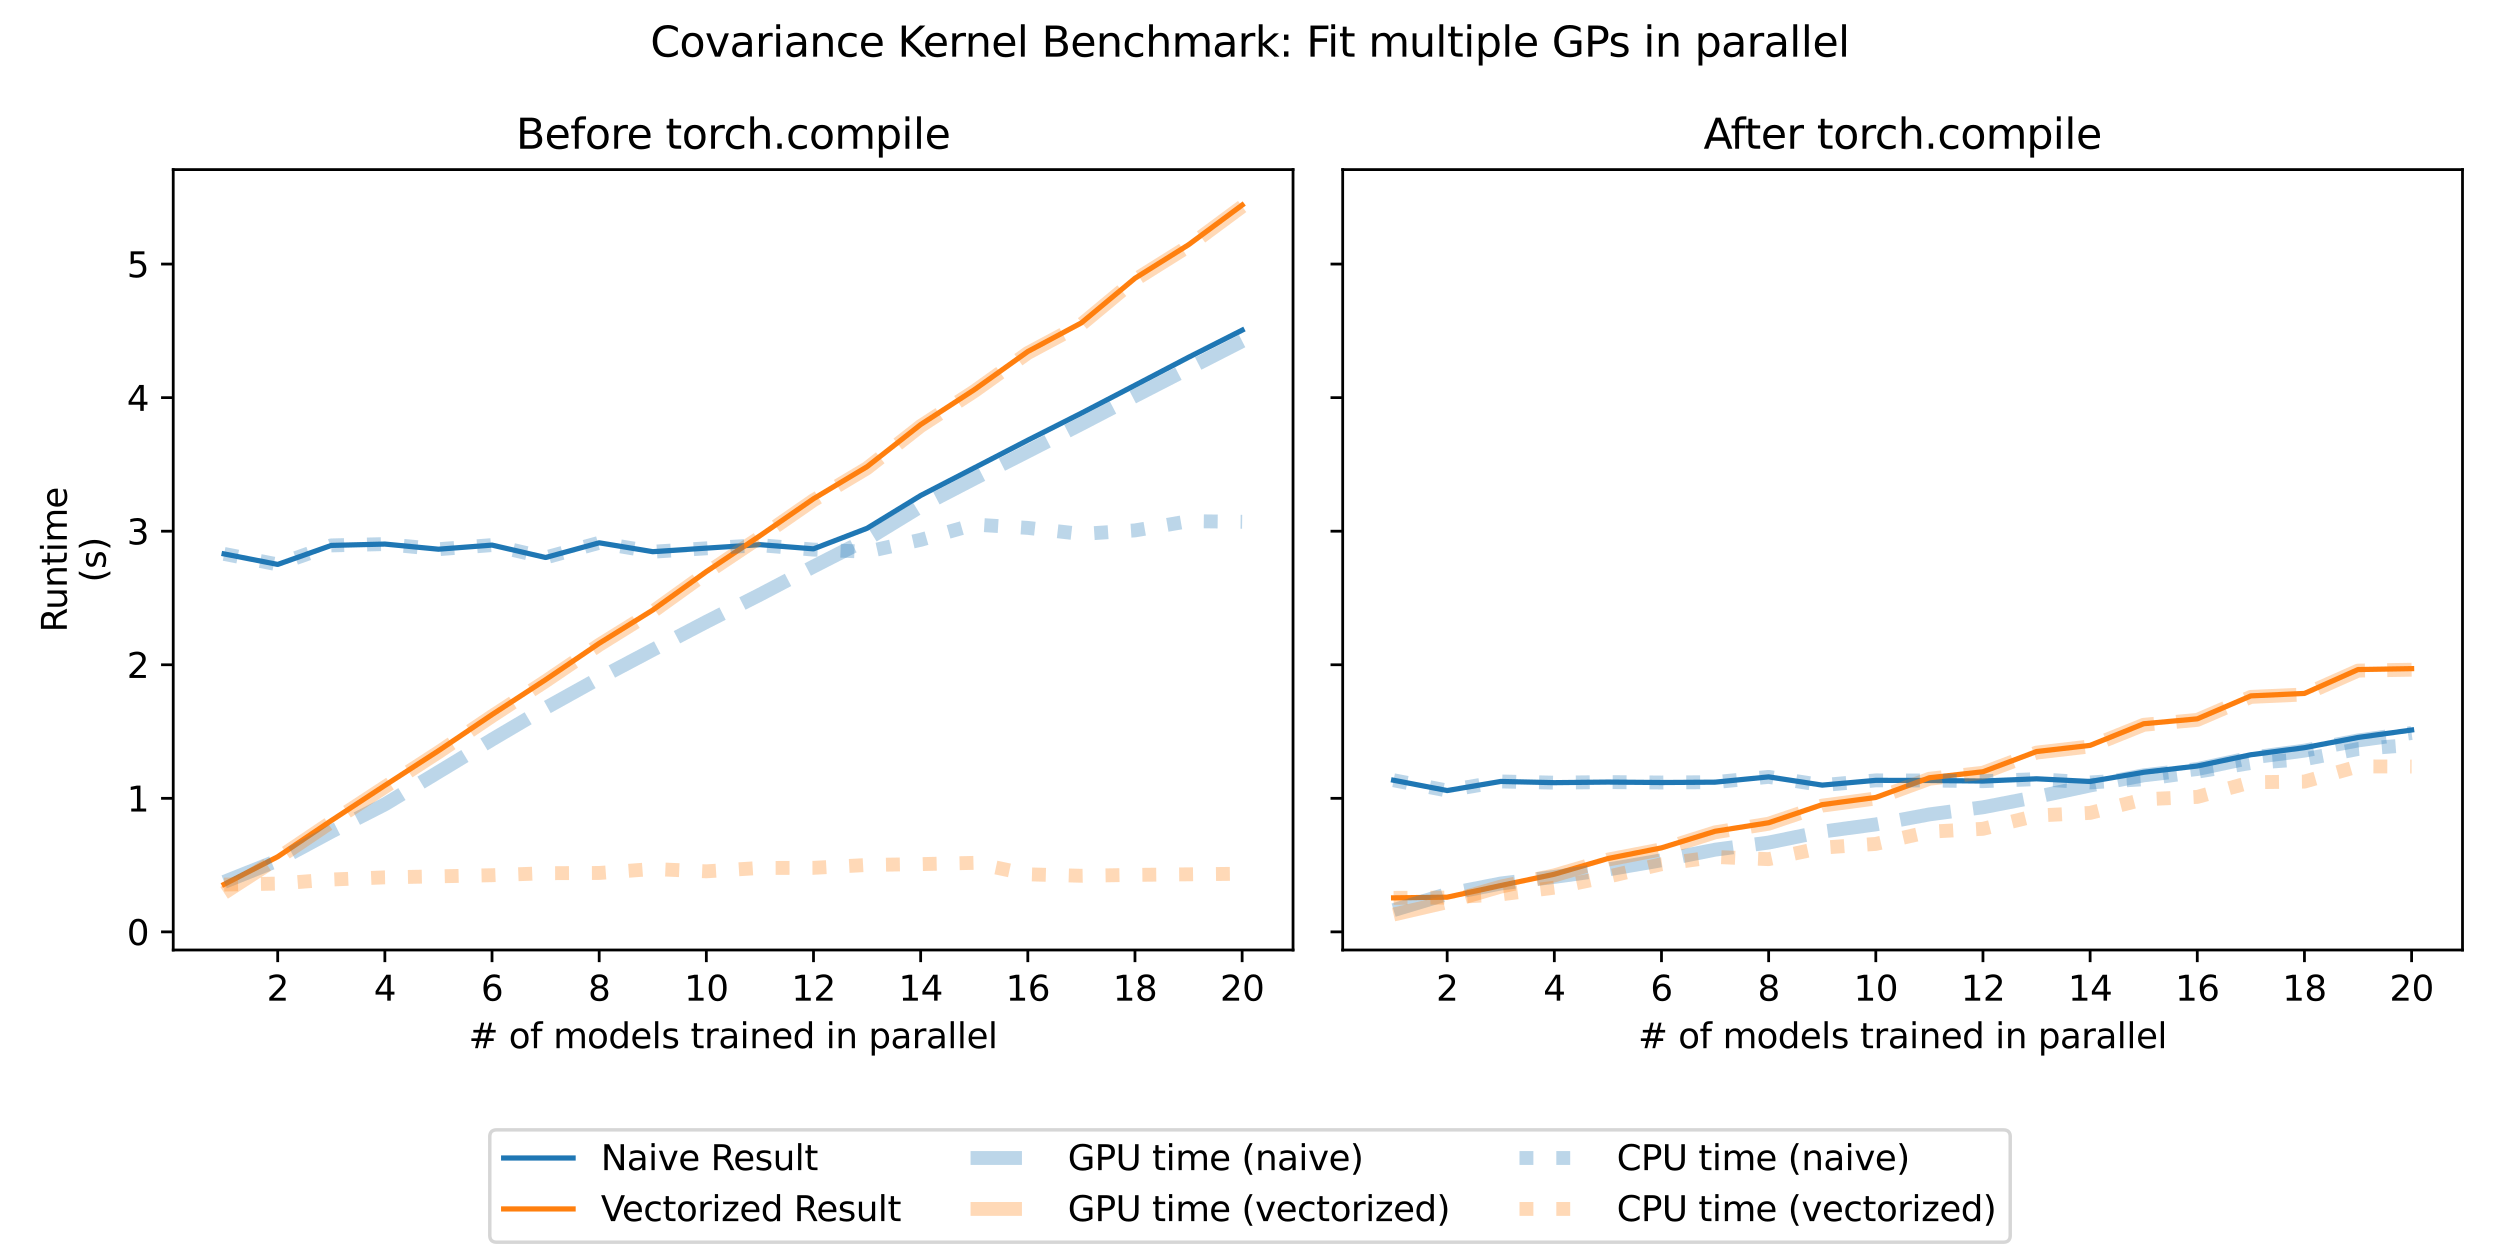 <?xml version="1.0" encoding="utf-8" standalone="no"?>
<!DOCTYPE svg PUBLIC "-//W3C//DTD SVG 1.1//EN"
  "http://www.w3.org/Graphics/SVG/1.1/DTD/svg11.dtd">
<svg xmlns:xlink="http://www.w3.org/1999/xlink" width="720pt" height="360pt" viewBox="0 0 720 360" xmlns="http://www.w3.org/2000/svg" version="1.1">
 <defs>
  <style type="text/css">*{stroke-linejoin: round; stroke-linecap: butt}</style>
 </defs>
 <g id="figure_1">
  <g id="patch_1">
   <path d="M 0 360 
L 720 360 
L 720 0 
L 0 0 
z
" style="fill: #ffffff"/>
  </g>
  <g id="axes_1">
   <g id="patch_2">
    <path d="M 49.889 273.6 
L 372.394 273.6 
L 372.394 48.84 
L 49.889 48.84 
z
" style="fill: #ffffff"/>
   </g>
   <g id="matplotlib.axis_1">
    <g id="xtick_1">
     <g id="line2d_1">
      <defs>
       <path id="me1a385c23c" d="M 0 0 
L 0 3.5 
" style="stroke: #000000; stroke-width: 0.8"/>
      </defs>
      <g>
       <use xlink:href="#me1a385c23c" x="79.979" y="273.6" style="stroke: #000000; stroke-width: 0.8"/>
      </g>
     </g>
     <g id="text_1">
      <!-- 2 -->
      <g transform="translate(76.798 288.198)scale(0.1 -0.1)">
       <defs>
        <path id="DejaVuSans-32" d="M 1228 531 
L 3431 531 
L 3431 0 
L 469 0 
L 469 531 
Q 828 903 1448 1529 
Q 2069 2156 2228 2338 
Q 2531 2678 2651 2914 
Q 2772 3150 2772 3378 
Q 2772 3750 2511 3984 
Q 2250 4219 1831 4219 
Q 1534 4219 1204 4116 
Q 875 4013 500 3803 
L 500 4441 
Q 881 4594 1212 4672 
Q 1544 4750 1819 4750 
Q 2544 4750 2975 4387 
Q 3406 4025 3406 3419 
Q 3406 3131 3298 2873 
Q 3191 2616 2906 2266 
Q 2828 2175 2409 1742 
Q 1991 1309 1228 531 
z
" transform="scale(0.016)"/>
       </defs>
       <use xlink:href="#DejaVuSans-32"/>
      </g>
     </g>
    </g>
    <g id="xtick_2">
     <g id="line2d_2">
      <g>
       <use xlink:href="#me1a385c23c" x="110.841" y="273.6" style="stroke: #000000; stroke-width: 0.8"/>
      </g>
     </g>
     <g id="text_2">
      <!-- 4 -->
      <g transform="translate(107.66 288.198)scale(0.1 -0.1)">
       <defs>
        <path id="DejaVuSans-34" d="M 2419 4116 
L 825 1625 
L 2419 1625 
L 2419 4116 
z
M 2253 4666 
L 3047 4666 
L 3047 1625 
L 3713 1625 
L 3713 1100 
L 3047 1100 
L 3047 0 
L 2419 0 
L 2419 1100 
L 313 1100 
L 313 1709 
L 2253 4666 
z
" transform="scale(0.016)"/>
       </defs>
       <use xlink:href="#DejaVuSans-34"/>
      </g>
     </g>
    </g>
    <g id="xtick_3">
     <g id="line2d_3">
      <g>
       <use xlink:href="#me1a385c23c" x="141.703" y="273.6" style="stroke: #000000; stroke-width: 0.8"/>
      </g>
     </g>
     <g id="text_3">
      <!-- 6 -->
      <g transform="translate(138.522 288.198)scale(0.1 -0.1)">
       <defs>
        <path id="DejaVuSans-36" d="M 2113 2584 
Q 1688 2584 1439 2293 
Q 1191 2003 1191 1497 
Q 1191 994 1439 701 
Q 1688 409 2113 409 
Q 2538 409 2786 701 
Q 3034 994 3034 1497 
Q 3034 2003 2786 2293 
Q 2538 2584 2113 2584 
z
M 3366 4563 
L 3366 3988 
Q 3128 4100 2886 4159 
Q 2644 4219 2406 4219 
Q 1781 4219 1451 3797 
Q 1122 3375 1075 2522 
Q 1259 2794 1537 2939 
Q 1816 3084 2150 3084 
Q 2853 3084 3261 2657 
Q 3669 2231 3669 1497 
Q 3669 778 3244 343 
Q 2819 -91 2113 -91 
Q 1303 -91 875 529 
Q 447 1150 447 2328 
Q 447 3434 972 4092 
Q 1497 4750 2381 4750 
Q 2619 4750 2861 4703 
Q 3103 4656 3366 4563 
z
" transform="scale(0.016)"/>
       </defs>
       <use xlink:href="#DejaVuSans-36"/>
      </g>
     </g>
    </g>
    <g id="xtick_4">
     <g id="line2d_4">
      <g>
       <use xlink:href="#me1a385c23c" x="172.565" y="273.6" style="stroke: #000000; stroke-width: 0.8"/>
      </g>
     </g>
     <g id="text_4">
      <!-- 8 -->
      <g transform="translate(169.383 288.198)scale(0.1 -0.1)">
       <defs>
        <path id="DejaVuSans-38" d="M 2034 2216 
Q 1584 2216 1326 1975 
Q 1069 1734 1069 1313 
Q 1069 891 1326 650 
Q 1584 409 2034 409 
Q 2484 409 2743 651 
Q 3003 894 3003 1313 
Q 3003 1734 2745 1975 
Q 2488 2216 2034 2216 
z
M 1403 2484 
Q 997 2584 770 2862 
Q 544 3141 544 3541 
Q 544 4100 942 4425 
Q 1341 4750 2034 4750 
Q 2731 4750 3128 4425 
Q 3525 4100 3525 3541 
Q 3525 3141 3298 2862 
Q 3072 2584 2669 2484 
Q 3125 2378 3379 2068 
Q 3634 1759 3634 1313 
Q 3634 634 3220 271 
Q 2806 -91 2034 -91 
Q 1263 -91 848 271 
Q 434 634 434 1313 
Q 434 1759 690 2068 
Q 947 2378 1403 2484 
z
M 1172 3481 
Q 1172 3119 1398 2916 
Q 1625 2713 2034 2713 
Q 2441 2713 2670 2916 
Q 2900 3119 2900 3481 
Q 2900 3844 2670 4047 
Q 2441 4250 2034 4250 
Q 1625 4250 1398 4047 
Q 1172 3844 1172 3481 
z
" transform="scale(0.016)"/>
       </defs>
       <use xlink:href="#DejaVuSans-38"/>
      </g>
     </g>
    </g>
    <g id="xtick_5">
     <g id="line2d_5">
      <g>
       <use xlink:href="#me1a385c23c" x="203.426" y="273.6" style="stroke: #000000; stroke-width: 0.8"/>
      </g>
     </g>
     <g id="text_5">
      <!-- 10 -->
      <g transform="translate(197.064 288.198)scale(0.1 -0.1)">
       <defs>
        <path id="DejaVuSans-31" d="M 794 531 
L 1825 531 
L 1825 4091 
L 703 3866 
L 703 4441 
L 1819 4666 
L 2450 4666 
L 2450 531 
L 3481 531 
L 3481 0 
L 794 0 
L 794 531 
z
" transform="scale(0.016)"/>
        <path id="DejaVuSans-30" d="M 2034 4250 
Q 1547 4250 1301 3770 
Q 1056 3291 1056 2328 
Q 1056 1369 1301 889 
Q 1547 409 2034 409 
Q 2525 409 2770 889 
Q 3016 1369 3016 2328 
Q 3016 3291 2770 3770 
Q 2525 4250 2034 4250 
z
M 2034 4750 
Q 2819 4750 3233 4129 
Q 3647 3509 3647 2328 
Q 3647 1150 3233 529 
Q 2819 -91 2034 -91 
Q 1250 -91 836 529 
Q 422 1150 422 2328 
Q 422 3509 836 4129 
Q 1250 4750 2034 4750 
z
" transform="scale(0.016)"/>
       </defs>
       <use xlink:href="#DejaVuSans-31"/>
       <use xlink:href="#DejaVuSans-30" x="63.623"/>
      </g>
     </g>
    </g>
    <g id="xtick_6">
     <g id="line2d_6">
      <g>
       <use xlink:href="#me1a385c23c" x="234.288" y="273.6" style="stroke: #000000; stroke-width: 0.8"/>
      </g>
     </g>
     <g id="text_6">
      <!-- 12 -->
      <g transform="translate(227.926 288.198)scale(0.1 -0.1)">
       <use xlink:href="#DejaVuSans-31"/>
       <use xlink:href="#DejaVuSans-32" x="63.623"/>
      </g>
     </g>
    </g>
    <g id="xtick_7">
     <g id="line2d_7">
      <g>
       <use xlink:href="#me1a385c23c" x="265.15" y="273.6" style="stroke: #000000; stroke-width: 0.8"/>
      </g>
     </g>
     <g id="text_7">
      <!-- 14 -->
      <g transform="translate(258.787 288.198)scale(0.1 -0.1)">
       <use xlink:href="#DejaVuSans-31"/>
       <use xlink:href="#DejaVuSans-34" x="63.623"/>
      </g>
     </g>
    </g>
    <g id="xtick_8">
     <g id="line2d_8">
      <g>
       <use xlink:href="#me1a385c23c" x="296.012" y="273.6" style="stroke: #000000; stroke-width: 0.8"/>
      </g>
     </g>
     <g id="text_8">
      <!-- 16 -->
      <g transform="translate(289.649 288.198)scale(0.1 -0.1)">
       <use xlink:href="#DejaVuSans-31"/>
       <use xlink:href="#DejaVuSans-36" x="63.623"/>
      </g>
     </g>
    </g>
    <g id="xtick_9">
     <g id="line2d_9">
      <g>
       <use xlink:href="#me1a385c23c" x="326.873" y="273.6" style="stroke: #000000; stroke-width: 0.8"/>
      </g>
     </g>
     <g id="text_9">
      <!-- 18 -->
      <g transform="translate(320.511 288.198)scale(0.1 -0.1)">
       <use xlink:href="#DejaVuSans-31"/>
       <use xlink:href="#DejaVuSans-38" x="63.623"/>
      </g>
     </g>
    </g>
    <g id="xtick_10">
     <g id="line2d_10">
      <g>
       <use xlink:href="#me1a385c23c" x="357.735" y="273.6" style="stroke: #000000; stroke-width: 0.8"/>
      </g>
     </g>
     <g id="text_10">
      <!-- 20 -->
      <g transform="translate(351.373 288.198)scale(0.1 -0.1)">
       <use xlink:href="#DejaVuSans-32"/>
       <use xlink:href="#DejaVuSans-30" x="63.623"/>
      </g>
     </g>
    </g>
    <g id="text_11">
     <!-- # of models trained in parallel -->
     <g transform="translate(134.965 301.877)scale(0.1 -0.1)">
      <defs>
       <path id="DejaVuSans-23" d="M 3272 2816 
L 2363 2816 
L 2100 1772 
L 3016 1772 
L 3272 2816 
z
M 2803 4594 
L 2478 3297 
L 3391 3297 
L 3719 4594 
L 4219 4594 
L 3897 3297 
L 4872 3297 
L 4872 2816 
L 3775 2816 
L 3519 1772 
L 4513 1772 
L 4513 1294 
L 3397 1294 
L 3072 0 
L 2572 0 
L 2894 1294 
L 1978 1294 
L 1656 0 
L 1153 0 
L 1478 1294 
L 494 1294 
L 494 1772 
L 1594 1772 
L 1856 2816 
L 850 2816 
L 850 3297 
L 1978 3297 
L 2297 4594 
L 2803 4594 
z
" transform="scale(0.016)"/>
       <path id="DejaVuSans-20" transform="scale(0.016)"/>
       <path id="DejaVuSans-6f" d="M 1959 3097 
Q 1497 3097 1228 2736 
Q 959 2375 959 1747 
Q 959 1119 1226 758 
Q 1494 397 1959 397 
Q 2419 397 2687 759 
Q 2956 1122 2956 1747 
Q 2956 2369 2687 2733 
Q 2419 3097 1959 3097 
z
M 1959 3584 
Q 2709 3584 3137 3096 
Q 3566 2609 3566 1747 
Q 3566 888 3137 398 
Q 2709 -91 1959 -91 
Q 1206 -91 779 398 
Q 353 888 353 1747 
Q 353 2609 779 3096 
Q 1206 3584 1959 3584 
z
" transform="scale(0.016)"/>
       <path id="DejaVuSans-66" d="M 2375 4863 
L 2375 4384 
L 1825 4384 
Q 1516 4384 1395 4259 
Q 1275 4134 1275 3809 
L 1275 3500 
L 2222 3500 
L 2222 3053 
L 1275 3053 
L 1275 0 
L 697 0 
L 697 3053 
L 147 3053 
L 147 3500 
L 697 3500 
L 697 3744 
Q 697 4328 969 4595 
Q 1241 4863 1831 4863 
L 2375 4863 
z
" transform="scale(0.016)"/>
       <path id="DejaVuSans-6d" d="M 3328 2828 
Q 3544 3216 3844 3400 
Q 4144 3584 4550 3584 
Q 5097 3584 5394 3201 
Q 5691 2819 5691 2113 
L 5691 0 
L 5113 0 
L 5113 2094 
Q 5113 2597 4934 2840 
Q 4756 3084 4391 3084 
Q 3944 3084 3684 2787 
Q 3425 2491 3425 1978 
L 3425 0 
L 2847 0 
L 2847 2094 
Q 2847 2600 2669 2842 
Q 2491 3084 2119 3084 
Q 1678 3084 1418 2786 
Q 1159 2488 1159 1978 
L 1159 0 
L 581 0 
L 581 3500 
L 1159 3500 
L 1159 2956 
Q 1356 3278 1631 3431 
Q 1906 3584 2284 3584 
Q 2666 3584 2933 3390 
Q 3200 3197 3328 2828 
z
" transform="scale(0.016)"/>
       <path id="DejaVuSans-64" d="M 2906 2969 
L 2906 4863 
L 3481 4863 
L 3481 0 
L 2906 0 
L 2906 525 
Q 2725 213 2448 61 
Q 2172 -91 1784 -91 
Q 1150 -91 751 415 
Q 353 922 353 1747 
Q 353 2572 751 3078 
Q 1150 3584 1784 3584 
Q 2172 3584 2448 3432 
Q 2725 3281 2906 2969 
z
M 947 1747 
Q 947 1113 1208 752 
Q 1469 391 1925 391 
Q 2381 391 2643 752 
Q 2906 1113 2906 1747 
Q 2906 2381 2643 2742 
Q 2381 3103 1925 3103 
Q 1469 3103 1208 2742 
Q 947 2381 947 1747 
z
" transform="scale(0.016)"/>
       <path id="DejaVuSans-65" d="M 3597 1894 
L 3597 1613 
L 953 1613 
Q 991 1019 1311 708 
Q 1631 397 2203 397 
Q 2534 397 2845 478 
Q 3156 559 3463 722 
L 3463 178 
Q 3153 47 2828 -22 
Q 2503 -91 2169 -91 
Q 1331 -91 842 396 
Q 353 884 353 1716 
Q 353 2575 817 3079 
Q 1281 3584 2069 3584 
Q 2775 3584 3186 3129 
Q 3597 2675 3597 1894 
z
M 3022 2063 
Q 3016 2534 2758 2815 
Q 2500 3097 2075 3097 
Q 1594 3097 1305 2825 
Q 1016 2553 972 2059 
L 3022 2063 
z
" transform="scale(0.016)"/>
       <path id="DejaVuSans-6c" d="M 603 4863 
L 1178 4863 
L 1178 0 
L 603 0 
L 603 4863 
z
" transform="scale(0.016)"/>
       <path id="DejaVuSans-73" d="M 2834 3397 
L 2834 2853 
Q 2591 2978 2328 3040 
Q 2066 3103 1784 3103 
Q 1356 3103 1142 2972 
Q 928 2841 928 2578 
Q 928 2378 1081 2264 
Q 1234 2150 1697 2047 
L 1894 2003 
Q 2506 1872 2764 1633 
Q 3022 1394 3022 966 
Q 3022 478 2636 193 
Q 2250 -91 1575 -91 
Q 1294 -91 989 -36 
Q 684 19 347 128 
L 347 722 
Q 666 556 975 473 
Q 1284 391 1588 391 
Q 1994 391 2212 530 
Q 2431 669 2431 922 
Q 2431 1156 2273 1281 
Q 2116 1406 1581 1522 
L 1381 1569 
Q 847 1681 609 1914 
Q 372 2147 372 2553 
Q 372 3047 722 3315 
Q 1072 3584 1716 3584 
Q 2034 3584 2315 3537 
Q 2597 3491 2834 3397 
z
" transform="scale(0.016)"/>
       <path id="DejaVuSans-74" d="M 1172 4494 
L 1172 3500 
L 2356 3500 
L 2356 3053 
L 1172 3053 
L 1172 1153 
Q 1172 725 1289 603 
Q 1406 481 1766 481 
L 2356 481 
L 2356 0 
L 1766 0 
Q 1100 0 847 248 
Q 594 497 594 1153 
L 594 3053 
L 172 3053 
L 172 3500 
L 594 3500 
L 594 4494 
L 1172 4494 
z
" transform="scale(0.016)"/>
       <path id="DejaVuSans-72" d="M 2631 2963 
Q 2534 3019 2420 3045 
Q 2306 3072 2169 3072 
Q 1681 3072 1420 2755 
Q 1159 2438 1159 1844 
L 1159 0 
L 581 0 
L 581 3500 
L 1159 3500 
L 1159 2956 
Q 1341 3275 1631 3429 
Q 1922 3584 2338 3584 
Q 2397 3584 2469 3576 
Q 2541 3569 2628 3553 
L 2631 2963 
z
" transform="scale(0.016)"/>
       <path id="DejaVuSans-61" d="M 2194 1759 
Q 1497 1759 1228 1600 
Q 959 1441 959 1056 
Q 959 750 1161 570 
Q 1363 391 1709 391 
Q 2188 391 2477 730 
Q 2766 1069 2766 1631 
L 2766 1759 
L 2194 1759 
z
M 3341 1997 
L 3341 0 
L 2766 0 
L 2766 531 
Q 2569 213 2275 61 
Q 1981 -91 1556 -91 
Q 1019 -91 701 211 
Q 384 513 384 1019 
Q 384 1609 779 1909 
Q 1175 2209 1959 2209 
L 2766 2209 
L 2766 2266 
Q 2766 2663 2505 2880 
Q 2244 3097 1772 3097 
Q 1472 3097 1187 3025 
Q 903 2953 641 2809 
L 641 3341 
Q 956 3463 1253 3523 
Q 1550 3584 1831 3584 
Q 2591 3584 2966 3190 
Q 3341 2797 3341 1997 
z
" transform="scale(0.016)"/>
       <path id="DejaVuSans-69" d="M 603 3500 
L 1178 3500 
L 1178 0 
L 603 0 
L 603 3500 
z
M 603 4863 
L 1178 4863 
L 1178 4134 
L 603 4134 
L 603 4863 
z
" transform="scale(0.016)"/>
       <path id="DejaVuSans-6e" d="M 3513 2113 
L 3513 0 
L 2938 0 
L 2938 2094 
Q 2938 2591 2744 2837 
Q 2550 3084 2163 3084 
Q 1697 3084 1428 2787 
Q 1159 2491 1159 1978 
L 1159 0 
L 581 0 
L 581 3500 
L 1159 3500 
L 1159 2956 
Q 1366 3272 1645 3428 
Q 1925 3584 2291 3584 
Q 2894 3584 3203 3211 
Q 3513 2838 3513 2113 
z
" transform="scale(0.016)"/>
       <path id="DejaVuSans-70" d="M 1159 525 
L 1159 -1331 
L 581 -1331 
L 581 3500 
L 1159 3500 
L 1159 2969 
Q 1341 3281 1617 3432 
Q 1894 3584 2278 3584 
Q 2916 3584 3314 3078 
Q 3713 2572 3713 1747 
Q 3713 922 3314 415 
Q 2916 -91 2278 -91 
Q 1894 -91 1617 61 
Q 1341 213 1159 525 
z
M 3116 1747 
Q 3116 2381 2855 2742 
Q 2594 3103 2138 3103 
Q 1681 3103 1420 2742 
Q 1159 2381 1159 1747 
Q 1159 1113 1420 752 
Q 1681 391 2138 391 
Q 2594 391 2855 752 
Q 3116 1113 3116 1747 
z
" transform="scale(0.016)"/>
      </defs>
      <use xlink:href="#DejaVuSans-23"/>
      <use xlink:href="#DejaVuSans-20" x="83.789"/>
      <use xlink:href="#DejaVuSans-6f" x="115.576"/>
      <use xlink:href="#DejaVuSans-66" x="176.758"/>
      <use xlink:href="#DejaVuSans-20" x="211.963"/>
      <use xlink:href="#DejaVuSans-6d" x="243.75"/>
      <use xlink:href="#DejaVuSans-6f" x="341.162"/>
      <use xlink:href="#DejaVuSans-64" x="402.344"/>
      <use xlink:href="#DejaVuSans-65" x="465.82"/>
      <use xlink:href="#DejaVuSans-6c" x="527.344"/>
      <use xlink:href="#DejaVuSans-73" x="555.127"/>
      <use xlink:href="#DejaVuSans-20" x="607.227"/>
      <use xlink:href="#DejaVuSans-74" x="639.014"/>
      <use xlink:href="#DejaVuSans-72" x="678.223"/>
      <use xlink:href="#DejaVuSans-61" x="719.336"/>
      <use xlink:href="#DejaVuSans-69" x="780.615"/>
      <use xlink:href="#DejaVuSans-6e" x="808.398"/>
      <use xlink:href="#DejaVuSans-65" x="871.777"/>
      <use xlink:href="#DejaVuSans-64" x="933.301"/>
      <use xlink:href="#DejaVuSans-20" x="996.777"/>
      <use xlink:href="#DejaVuSans-69" x="1028.564"/>
      <use xlink:href="#DejaVuSans-6e" x="1056.348"/>
      <use xlink:href="#DejaVuSans-20" x="1119.727"/>
      <use xlink:href="#DejaVuSans-70" x="1151.514"/>
      <use xlink:href="#DejaVuSans-61" x="1214.99"/>
      <use xlink:href="#DejaVuSans-72" x="1276.27"/>
      <use xlink:href="#DejaVuSans-61" x="1317.383"/>
      <use xlink:href="#DejaVuSans-6c" x="1378.662"/>
      <use xlink:href="#DejaVuSans-6c" x="1406.445"/>
      <use xlink:href="#DejaVuSans-65" x="1434.229"/>
      <use xlink:href="#DejaVuSans-6c" x="1495.752"/>
     </g>
    </g>
   </g>
   <g id="matplotlib.axis_2">
    <g id="ytick_1">
     <g id="line2d_11">
      <defs>
       <path id="mfaa23c0ab0" d="M 0 0 
L -3.5 0 
" style="stroke: #000000; stroke-width: 0.8"/>
      </defs>
      <g>
       <use xlink:href="#mfaa23c0ab0" x="49.889" y="268.383" style="stroke: #000000; stroke-width: 0.8"/>
      </g>
     </g>
     <g id="text_12">
      <!-- 0 -->
      <g transform="translate(36.526 272.182)scale(0.1 -0.1)">
       <use xlink:href="#DejaVuSans-30"/>
      </g>
     </g>
    </g>
    <g id="ytick_2">
     <g id="line2d_12">
      <g>
       <use xlink:href="#mfaa23c0ab0" x="49.889" y="229.917" style="stroke: #000000; stroke-width: 0.8"/>
      </g>
     </g>
     <g id="text_13">
      <!-- 1 -->
      <g transform="translate(36.526 233.717)scale(0.1 -0.1)">
       <use xlink:href="#DejaVuSans-31"/>
      </g>
     </g>
    </g>
    <g id="ytick_3">
     <g id="line2d_13">
      <g>
       <use xlink:href="#mfaa23c0ab0" x="49.889" y="191.452" style="stroke: #000000; stroke-width: 0.8"/>
      </g>
     </g>
     <g id="text_14">
      <!-- 2 -->
      <g transform="translate(36.526 195.251)scale(0.1 -0.1)">
       <use xlink:href="#DejaVuSans-32"/>
      </g>
     </g>
    </g>
    <g id="ytick_4">
     <g id="line2d_14">
      <g>
       <use xlink:href="#mfaa23c0ab0" x="49.889" y="152.987" style="stroke: #000000; stroke-width: 0.8"/>
      </g>
     </g>
     <g id="text_15">
      <!-- 3 -->
      <g transform="translate(36.526 156.786)scale(0.1 -0.1)">
       <defs>
        <path id="DejaVuSans-33" d="M 2597 2516 
Q 3050 2419 3304 2112 
Q 3559 1806 3559 1356 
Q 3559 666 3084 287 
Q 2609 -91 1734 -91 
Q 1441 -91 1130 -33 
Q 819 25 488 141 
L 488 750 
Q 750 597 1062 519 
Q 1375 441 1716 441 
Q 2309 441 2620 675 
Q 2931 909 2931 1356 
Q 2931 1769 2642 2001 
Q 2353 2234 1838 2234 
L 1294 2234 
L 1294 2753 
L 1863 2753 
Q 2328 2753 2575 2939 
Q 2822 3125 2822 3475 
Q 2822 3834 2567 4026 
Q 2313 4219 1838 4219 
Q 1578 4219 1281 4162 
Q 984 4106 628 3988 
L 628 4550 
Q 988 4650 1302 4700 
Q 1616 4750 1894 4750 
Q 2613 4750 3031 4423 
Q 3450 4097 3450 3541 
Q 3450 3153 3228 2886 
Q 3006 2619 2597 2516 
z
" transform="scale(0.016)"/>
       </defs>
       <use xlink:href="#DejaVuSans-33"/>
      </g>
     </g>
    </g>
    <g id="ytick_5">
     <g id="line2d_15">
      <g>
       <use xlink:href="#mfaa23c0ab0" x="49.889" y="114.521" style="stroke: #000000; stroke-width: 0.8"/>
      </g>
     </g>
     <g id="text_16">
      <!-- 4 -->
      <g transform="translate(36.526 118.321)scale(0.1 -0.1)">
       <use xlink:href="#DejaVuSans-34"/>
      </g>
     </g>
    </g>
    <g id="ytick_6">
     <g id="line2d_16">
      <g>
       <use xlink:href="#mfaa23c0ab0" x="49.889" y="76.056" style="stroke: #000000; stroke-width: 0.8"/>
      </g>
     </g>
     <g id="text_17">
      <!-- 5 -->
      <g transform="translate(36.526 79.855)scale(0.1 -0.1)">
       <defs>
        <path id="DejaVuSans-35" d="M 691 4666 
L 3169 4666 
L 3169 4134 
L 1269 4134 
L 1269 2991 
Q 1406 3038 1543 3061 
Q 1681 3084 1819 3084 
Q 2600 3084 3056 2656 
Q 3513 2228 3513 1497 
Q 3513 744 3044 326 
Q 2575 -91 1722 -91 
Q 1428 -91 1123 -41 
Q 819 9 494 109 
L 494 744 
Q 775 591 1075 516 
Q 1375 441 1709 441 
Q 2250 441 2565 725 
Q 2881 1009 2881 1497 
Q 2881 1984 2565 2268 
Q 2250 2553 1709 2553 
Q 1456 2553 1204 2497 
Q 953 2441 691 2322 
L 691 4666 
z
" transform="scale(0.016)"/>
       </defs>
       <use xlink:href="#DejaVuSans-35"/>
      </g>
     </g>
    </g>
    <g id="text_18">
     <!-- Runtime -->
     <g transform="translate(19.249 182.103)rotate(-90)scale(0.1 -0.1)">
      <defs>
       <path id="DejaVuSans-52" d="M 2841 2188 
Q 3044 2119 3236 1894 
Q 3428 1669 3622 1275 
L 4263 0 
L 3584 0 
L 2988 1197 
Q 2756 1666 2539 1819 
Q 2322 1972 1947 1972 
L 1259 1972 
L 1259 0 
L 628 0 
L 628 4666 
L 2053 4666 
Q 2853 4666 3247 4331 
Q 3641 3997 3641 3322 
Q 3641 2881 3436 2590 
Q 3231 2300 2841 2188 
z
M 1259 4147 
L 1259 2491 
L 2053 2491 
Q 2509 2491 2742 2702 
Q 2975 2913 2975 3322 
Q 2975 3731 2742 3939 
Q 2509 4147 2053 4147 
L 1259 4147 
z
" transform="scale(0.016)"/>
       <path id="DejaVuSans-75" d="M 544 1381 
L 544 3500 
L 1119 3500 
L 1119 1403 
Q 1119 906 1312 657 
Q 1506 409 1894 409 
Q 2359 409 2629 706 
Q 2900 1003 2900 1516 
L 2900 3500 
L 3475 3500 
L 3475 0 
L 2900 0 
L 2900 538 
Q 2691 219 2414 64 
Q 2138 -91 1772 -91 
Q 1169 -91 856 284 
Q 544 659 544 1381 
z
M 1991 3584 
L 1991 3584 
z
" transform="scale(0.016)"/>
      </defs>
      <use xlink:href="#DejaVuSans-52"/>
      <use xlink:href="#DejaVuSans-75" x="64.982"/>
      <use xlink:href="#DejaVuSans-6e" x="128.361"/>
      <use xlink:href="#DejaVuSans-74" x="191.74"/>
      <use xlink:href="#DejaVuSans-69" x="230.949"/>
      <use xlink:href="#DejaVuSans-6d" x="258.732"/>
      <use xlink:href="#DejaVuSans-65" x="356.145"/>
     </g>
     <!-- (s) -->
     <g transform="translate(30.447 167.726)rotate(-90)scale(0.1 -0.1)">
      <defs>
       <path id="DejaVuSans-28" d="M 1984 4856 
Q 1566 4138 1362 3434 
Q 1159 2731 1159 2009 
Q 1159 1288 1364 580 
Q 1569 -128 1984 -844 
L 1484 -844 
Q 1016 -109 783 600 
Q 550 1309 550 2009 
Q 550 2706 781 3412 
Q 1013 4119 1484 4856 
L 1984 4856 
z
" transform="scale(0.016)"/>
       <path id="DejaVuSans-29" d="M 513 4856 
L 1013 4856 
Q 1481 4119 1714 3412 
Q 1947 2706 1947 2009 
Q 1947 1309 1714 600 
Q 1481 -109 1013 -844 
L 513 -844 
Q 928 -128 1133 580 
Q 1338 1288 1338 2009 
Q 1338 2731 1133 3434 
Q 928 4138 513 4856 
z
" transform="scale(0.016)"/>
      </defs>
      <use xlink:href="#DejaVuSans-28"/>
      <use xlink:href="#DejaVuSans-73" x="39.014"/>
      <use xlink:href="#DejaVuSans-29" x="91.113"/>
     </g>
    </g>
   </g>
   <g id="line2d_17">
    <path d="M 64.548 159.531 
L 79.979 162.557 
L 95.41 157.08 
L 110.841 156.691 
L 126.272 158.171 
L 141.703 156.988 
L 157.134 160.561 
L 172.565 156.324 
L 187.995 158.886 
L 203.426 157.858 
L 218.857 156.863 
L 234.288 158.067 
L 249.719 152.145 
L 265.15 142.704 
L 280.581 134.743 
L 296.012 126.768 
L 311.443 118.979 
L 326.873 110.954 
L 342.304 102.89 
L 357.735 95.086 
" clip-path="url(#p6b36b004ad)" style="fill: none; stroke: #1f77b4; stroke-width: 1.5; stroke-linecap: square"/>
   </g>
   <g id="line2d_18">
    <path d="M 64.548 254.689 
L 79.979 246.742 
L 95.41 236.327 
L 110.841 226.205 
L 126.272 216.216 
L 141.703 205.803 
L 157.134 195.749 
L 172.565 185.272 
L 187.995 175.69 
L 203.426 164.62 
L 218.857 154.298 
L 234.288 143.635 
L 249.719 134.397 
L 265.15 122.272 
L 280.581 112.249 
L 296.012 101.233 
L 311.443 92.98 
L 326.873 80.138 
L 342.304 70.479 
L 357.735 59.056 
" clip-path="url(#p6b36b004ad)" style="fill: none; stroke: #ff7f0e; stroke-width: 1.5; stroke-linecap: square"/>
   </g>
   <g id="line2d_19">
    <path d="M 64.548 253.981 
L 79.979 247.82 
L 95.41 239.52 
L 110.841 231.652 
L 126.272 222.343 
L 141.703 212.989 
L 157.134 203.894 
L 172.565 195.321 
L 187.995 187.159 
L 203.426 179.089 
L 218.857 171.255 
L 234.288 163.166 
L 249.719 155.284 
L 265.15 145.853 
L 280.581 137.841 
L 296.012 130 
L 311.443 122.096 
L 326.873 114.06 
L 342.304 106.122 
L 357.735 98.228 
" clip-path="url(#p6b36b004ad)" style="fill: none; stroke-dasharray: 14.8,6.4; stroke-dashoffset: 0; stroke: #1f77b4; stroke-opacity: 0.3; stroke-width: 4"/>
   </g>
   <g id="line2d_20">
    <path d="M 64.548 257.14 
L 79.979 247.152 
L 95.41 236.753 
L 110.841 226.643 
L 126.272 216.645 
L 141.703 206.243 
L 157.134 196.174 
L 172.565 185.715 
L 187.995 176.128 
L 203.426 165.044 
L 218.857 154.743 
L 234.288 144.065 
L 249.719 134.822 
L 265.15 122.699 
L 280.581 112.68 
L 296.012 101.657 
L 311.443 93.399 
L 326.873 80.563 
L 342.304 70.901 
L 357.735 59.472 
" clip-path="url(#p6b36b004ad)" style="fill: none; stroke-dasharray: 14.8,6.4; stroke-dashoffset: 0; stroke: #ff7f0e; stroke-opacity: 0.3; stroke-width: 4"/>
   </g>
   <g id="line2d_21">
    <path d="M 64.548 159.531 
L 79.979 162.558 
L 95.41 157.081 
L 110.841 156.692 
L 126.272 158.172 
L 141.703 156.988 
L 157.134 160.562 
L 172.565 156.324 
L 187.995 158.899 
L 203.426 157.92 
L 218.857 157.006 
L 234.288 158.285 
L 249.719 158.898 
L 265.15 155.472 
L 280.581 151.069 
L 296.012 152.035 
L 311.443 153.782 
L 326.873 152.76 
L 342.304 150.099 
L 357.735 150.273 
" clip-path="url(#p6b36b004ad)" style="fill: none; stroke-dasharray: 4,6.6; stroke-dashoffset: 0; stroke: #1f77b4; stroke-opacity: 0.3; stroke-width: 4"/>
   </g>
   <g id="line2d_22">
    <path d="M 64.548 254.76 
L 79.979 254.471 
L 95.41 253.303 
L 110.841 252.68 
L 126.272 252.386 
L 141.703 252.063 
L 157.134 251.482 
L 172.565 251.413 
L 187.995 250.277 
L 203.426 250.943 
L 218.857 249.971 
L 234.288 249.936 
L 249.719 249.113 
L 265.15 248.866 
L 280.581 248.505 
L 296.012 251.804 
L 311.443 252.224 
L 326.873 251.964 
L 342.304 251.806 
L 357.735 251.632 
" clip-path="url(#p6b36b004ad)" style="fill: none; stroke-dasharray: 4,6.6; stroke-dashoffset: 0; stroke: #ff7f0e; stroke-opacity: 0.3; stroke-width: 4"/>
   </g>
   <g id="patch_3">
    <path d="M 49.889 273.6 
L 49.889 48.84 
" style="fill: none; stroke: #000000; stroke-width: 0.8; stroke-linejoin: miter; stroke-linecap: square"/>
   </g>
   <g id="patch_4">
    <path d="M 372.394 273.6 
L 372.394 48.84 
" style="fill: none; stroke: #000000; stroke-width: 0.8; stroke-linejoin: miter; stroke-linecap: square"/>
   </g>
   <g id="patch_5">
    <path d="M 49.889 273.6 
L 372.394 273.6 
" style="fill: none; stroke: #000000; stroke-width: 0.8; stroke-linejoin: miter; stroke-linecap: square"/>
   </g>
   <g id="patch_6">
    <path d="M 49.889 48.84 
L 372.394 48.84 
" style="fill: none; stroke: #000000; stroke-width: 0.8; stroke-linejoin: miter; stroke-linecap: square"/>
   </g>
   <g id="text_19">
    <!-- Before torch.compile -->
    <g transform="translate(148.607 42.84)scale(0.12 -0.12)">
     <defs>
      <path id="DejaVuSans-42" d="M 1259 2228 
L 1259 519 
L 2272 519 
Q 2781 519 3026 730 
Q 3272 941 3272 1375 
Q 3272 1813 3026 2020 
Q 2781 2228 2272 2228 
L 1259 2228 
z
M 1259 4147 
L 1259 2741 
L 2194 2741 
Q 2656 2741 2882 2914 
Q 3109 3088 3109 3444 
Q 3109 3797 2882 3972 
Q 2656 4147 2194 4147 
L 1259 4147 
z
M 628 4666 
L 2241 4666 
Q 2963 4666 3353 4366 
Q 3744 4066 3744 3513 
Q 3744 3084 3544 2831 
Q 3344 2578 2956 2516 
Q 3422 2416 3680 2098 
Q 3938 1781 3938 1306 
Q 3938 681 3513 340 
Q 3088 0 2303 0 
L 628 0 
L 628 4666 
z
" transform="scale(0.016)"/>
      <path id="DejaVuSans-63" d="M 3122 3366 
L 3122 2828 
Q 2878 2963 2633 3030 
Q 2388 3097 2138 3097 
Q 1578 3097 1268 2742 
Q 959 2388 959 1747 
Q 959 1106 1268 751 
Q 1578 397 2138 397 
Q 2388 397 2633 464 
Q 2878 531 3122 666 
L 3122 134 
Q 2881 22 2623 -34 
Q 2366 -91 2075 -91 
Q 1284 -91 818 406 
Q 353 903 353 1747 
Q 353 2603 823 3093 
Q 1294 3584 2113 3584 
Q 2378 3584 2631 3529 
Q 2884 3475 3122 3366 
z
" transform="scale(0.016)"/>
      <path id="DejaVuSans-68" d="M 3513 2113 
L 3513 0 
L 2938 0 
L 2938 2094 
Q 2938 2591 2744 2837 
Q 2550 3084 2163 3084 
Q 1697 3084 1428 2787 
Q 1159 2491 1159 1978 
L 1159 0 
L 581 0 
L 581 4863 
L 1159 4863 
L 1159 2956 
Q 1366 3272 1645 3428 
Q 1925 3584 2291 3584 
Q 2894 3584 3203 3211 
Q 3513 2838 3513 2113 
z
" transform="scale(0.016)"/>
      <path id="DejaVuSans-2e" d="M 684 794 
L 1344 794 
L 1344 0 
L 684 0 
L 684 794 
z
" transform="scale(0.016)"/>
     </defs>
     <use xlink:href="#DejaVuSans-42"/>
     <use xlink:href="#DejaVuSans-65" x="68.604"/>
     <use xlink:href="#DejaVuSans-66" x="130.127"/>
     <use xlink:href="#DejaVuSans-6f" x="165.332"/>
     <use xlink:href="#DejaVuSans-72" x="226.514"/>
     <use xlink:href="#DejaVuSans-65" x="265.377"/>
     <use xlink:href="#DejaVuSans-20" x="326.9"/>
     <use xlink:href="#DejaVuSans-74" x="358.688"/>
     <use xlink:href="#DejaVuSans-6f" x="397.896"/>
     <use xlink:href="#DejaVuSans-72" x="459.078"/>
     <use xlink:href="#DejaVuSans-63" x="497.941"/>
     <use xlink:href="#DejaVuSans-68" x="552.922"/>
     <use xlink:href="#DejaVuSans-2e" x="616.301"/>
     <use xlink:href="#DejaVuSans-63" x="648.088"/>
     <use xlink:href="#DejaVuSans-6f" x="703.068"/>
     <use xlink:href="#DejaVuSans-6d" x="764.25"/>
     <use xlink:href="#DejaVuSans-70" x="861.662"/>
     <use xlink:href="#DejaVuSans-69" x="925.139"/>
     <use xlink:href="#DejaVuSans-6c" x="952.922"/>
     <use xlink:href="#DejaVuSans-65" x="980.705"/>
    </g>
   </g>
  </g>
  <g id="axes_2">
   <g id="patch_7">
    <path d="M 386.695 273.6 
L 709.2 273.6 
L 709.2 48.84 
L 386.695 48.84 
z
" style="fill: #ffffff"/>
   </g>
   <g id="matplotlib.axis_3">
    <g id="xtick_11">
     <g id="line2d_23">
      <g>
       <use xlink:href="#me1a385c23c" x="416.785" y="273.6" style="stroke: #000000; stroke-width: 0.8"/>
      </g>
     </g>
     <g id="text_20">
      <!-- 2 -->
      <g transform="translate(413.603 288.198)scale(0.1 -0.1)">
       <use xlink:href="#DejaVuSans-32"/>
      </g>
     </g>
    </g>
    <g id="xtick_12">
     <g id="line2d_24">
      <g>
       <use xlink:href="#me1a385c23c" x="447.646" y="273.6" style="stroke: #000000; stroke-width: 0.8"/>
      </g>
     </g>
     <g id="text_21">
      <!-- 4 -->
      <g transform="translate(444.465 288.198)scale(0.1 -0.1)">
       <use xlink:href="#DejaVuSans-34"/>
      </g>
     </g>
    </g>
    <g id="xtick_13">
     <g id="line2d_25">
      <g>
       <use xlink:href="#me1a385c23c" x="478.508" y="273.6" style="stroke: #000000; stroke-width: 0.8"/>
      </g>
     </g>
     <g id="text_22">
      <!-- 6 -->
      <g transform="translate(475.327 288.198)scale(0.1 -0.1)">
       <use xlink:href="#DejaVuSans-36"/>
      </g>
     </g>
    </g>
    <g id="xtick_14">
     <g id="line2d_26">
      <g>
       <use xlink:href="#me1a385c23c" x="509.37" y="273.6" style="stroke: #000000; stroke-width: 0.8"/>
      </g>
     </g>
     <g id="text_23">
      <!-- 8 -->
      <g transform="translate(506.189 288.198)scale(0.1 -0.1)">
       <use xlink:href="#DejaVuSans-38"/>
      </g>
     </g>
    </g>
    <g id="xtick_15">
     <g id="line2d_27">
      <g>
       <use xlink:href="#me1a385c23c" x="540.232" y="273.6" style="stroke: #000000; stroke-width: 0.8"/>
      </g>
     </g>
     <g id="text_24">
      <!-- 10 -->
      <g transform="translate(533.869 288.198)scale(0.1 -0.1)">
       <use xlink:href="#DejaVuSans-31"/>
       <use xlink:href="#DejaVuSans-30" x="63.623"/>
      </g>
     </g>
    </g>
    <g id="xtick_16">
     <g id="line2d_28">
      <g>
       <use xlink:href="#me1a385c23c" x="571.094" y="273.6" style="stroke: #000000; stroke-width: 0.8"/>
      </g>
     </g>
     <g id="text_25">
      <!-- 12 -->
      <g transform="translate(564.731 288.198)scale(0.1 -0.1)">
       <use xlink:href="#DejaVuSans-31"/>
       <use xlink:href="#DejaVuSans-32" x="63.623"/>
      </g>
     </g>
    </g>
    <g id="xtick_17">
     <g id="line2d_29">
      <g>
       <use xlink:href="#me1a385c23c" x="601.955" y="273.6" style="stroke: #000000; stroke-width: 0.8"/>
      </g>
     </g>
     <g id="text_26">
      <!-- 14 -->
      <g transform="translate(595.593 288.198)scale(0.1 -0.1)">
       <use xlink:href="#DejaVuSans-31"/>
       <use xlink:href="#DejaVuSans-34" x="63.623"/>
      </g>
     </g>
    </g>
    <g id="xtick_18">
     <g id="line2d_30">
      <g>
       <use xlink:href="#me1a385c23c" x="632.817" y="273.6" style="stroke: #000000; stroke-width: 0.8"/>
      </g>
     </g>
     <g id="text_27">
      <!-- 16 -->
      <g transform="translate(626.455 288.198)scale(0.1 -0.1)">
       <use xlink:href="#DejaVuSans-31"/>
       <use xlink:href="#DejaVuSans-36" x="63.623"/>
      </g>
     </g>
    </g>
    <g id="xtick_19">
     <g id="line2d_31">
      <g>
       <use xlink:href="#me1a385c23c" x="663.679" y="273.6" style="stroke: #000000; stroke-width: 0.8"/>
      </g>
     </g>
     <g id="text_28">
      <!-- 18 -->
      <g transform="translate(657.316 288.198)scale(0.1 -0.1)">
       <use xlink:href="#DejaVuSans-31"/>
       <use xlink:href="#DejaVuSans-38" x="63.623"/>
      </g>
     </g>
    </g>
    <g id="xtick_20">
     <g id="line2d_32">
      <g>
       <use xlink:href="#me1a385c23c" x="694.541" y="273.6" style="stroke: #000000; stroke-width: 0.8"/>
      </g>
     </g>
     <g id="text_29">
      <!-- 20 -->
      <g transform="translate(688.178 288.198)scale(0.1 -0.1)">
       <use xlink:href="#DejaVuSans-32"/>
       <use xlink:href="#DejaVuSans-30" x="63.623"/>
      </g>
     </g>
    </g>
    <g id="text_30">
     <!-- # of models trained in parallel -->
     <g transform="translate(471.771 301.877)scale(0.1 -0.1)">
      <use xlink:href="#DejaVuSans-23"/>
      <use xlink:href="#DejaVuSans-20" x="83.789"/>
      <use xlink:href="#DejaVuSans-6f" x="115.576"/>
      <use xlink:href="#DejaVuSans-66" x="176.758"/>
      <use xlink:href="#DejaVuSans-20" x="211.963"/>
      <use xlink:href="#DejaVuSans-6d" x="243.75"/>
      <use xlink:href="#DejaVuSans-6f" x="341.162"/>
      <use xlink:href="#DejaVuSans-64" x="402.344"/>
      <use xlink:href="#DejaVuSans-65" x="465.82"/>
      <use xlink:href="#DejaVuSans-6c" x="527.344"/>
      <use xlink:href="#DejaVuSans-73" x="555.127"/>
      <use xlink:href="#DejaVuSans-20" x="607.227"/>
      <use xlink:href="#DejaVuSans-74" x="639.014"/>
      <use xlink:href="#DejaVuSans-72" x="678.223"/>
      <use xlink:href="#DejaVuSans-61" x="719.336"/>
      <use xlink:href="#DejaVuSans-69" x="780.615"/>
      <use xlink:href="#DejaVuSans-6e" x="808.398"/>
      <use xlink:href="#DejaVuSans-65" x="871.777"/>
      <use xlink:href="#DejaVuSans-64" x="933.301"/>
      <use xlink:href="#DejaVuSans-20" x="996.777"/>
      <use xlink:href="#DejaVuSans-69" x="1028.564"/>
      <use xlink:href="#DejaVuSans-6e" x="1056.348"/>
      <use xlink:href="#DejaVuSans-20" x="1119.727"/>
      <use xlink:href="#DejaVuSans-70" x="1151.514"/>
      <use xlink:href="#DejaVuSans-61" x="1214.99"/>
      <use xlink:href="#DejaVuSans-72" x="1276.27"/>
      <use xlink:href="#DejaVuSans-61" x="1317.383"/>
      <use xlink:href="#DejaVuSans-6c" x="1378.662"/>
      <use xlink:href="#DejaVuSans-6c" x="1406.445"/>
      <use xlink:href="#DejaVuSans-65" x="1434.229"/>
      <use xlink:href="#DejaVuSans-6c" x="1495.752"/>
     </g>
    </g>
   </g>
   <g id="matplotlib.axis_4">
    <g id="ytick_7">
     <g id="line2d_33">
      <g>
       <use xlink:href="#mfaa23c0ab0" x="386.695" y="268.383" style="stroke: #000000; stroke-width: 0.8"/>
      </g>
     </g>
    </g>
    <g id="ytick_8">
     <g id="line2d_34">
      <g>
       <use xlink:href="#mfaa23c0ab0" x="386.695" y="229.917" style="stroke: #000000; stroke-width: 0.8"/>
      </g>
     </g>
    </g>
    <g id="ytick_9">
     <g id="line2d_35">
      <g>
       <use xlink:href="#mfaa23c0ab0" x="386.695" y="191.452" style="stroke: #000000; stroke-width: 0.8"/>
      </g>
     </g>
    </g>
    <g id="ytick_10">
     <g id="line2d_36">
      <g>
       <use xlink:href="#mfaa23c0ab0" x="386.695" y="152.987" style="stroke: #000000; stroke-width: 0.8"/>
      </g>
     </g>
    </g>
    <g id="ytick_11">
     <g id="line2d_37">
      <g>
       <use xlink:href="#mfaa23c0ab0" x="386.695" y="114.521" style="stroke: #000000; stroke-width: 0.8"/>
      </g>
     </g>
    </g>
    <g id="ytick_12">
     <g id="line2d_38">
      <g>
       <use xlink:href="#mfaa23c0ab0" x="386.695" y="76.056" style="stroke: #000000; stroke-width: 0.8"/>
      </g>
     </g>
    </g>
   </g>
   <g id="line2d_39">
    <path d="M 401.354 224.709 
L 416.785 227.679 
L 432.216 225.057 
L 447.646 225.405 
L 463.077 225.239 
L 478.508 225.364 
L 493.939 225.263 
L 509.37 223.738 
L 524.801 226.115 
L 540.232 224.738 
L 555.663 224.78 
L 571.094 224.943 
L 586.524 224.292 
L 601.955 225.07 
L 617.386 222.417 
L 632.817 220.614 
L 648.248 217.362 
L 663.679 215.327 
L 679.11 212.387 
L 694.541 210.239 
" clip-path="url(#pe02d3b421c)" style="fill: none; stroke: #1f77b4; stroke-width: 1.5; stroke-linecap: square"/>
   </g>
   <g id="line2d_40">
    <path d="M 401.354 258.583 
L 416.785 258.385 
L 432.216 255.032 
L 447.646 251.779 
L 463.077 247.256 
L 478.508 244.181 
L 493.939 239.403 
L 509.37 236.947 
L 524.801 231.73 
L 540.232 229.658 
L 555.663 223.995 
L 571.094 222.263 
L 586.524 216.442 
L 601.955 214.666 
L 617.386 208.435 
L 632.817 207.029 
L 648.248 200.41 
L 663.679 199.709 
L 679.11 192.834 
L 694.541 192.569 
" clip-path="url(#pe02d3b421c)" style="fill: none; stroke: #ff7f0e; stroke-width: 1.5; stroke-linecap: square"/>
   </g>
   <g id="line2d_41">
    <path d="M 401.354 262.113 
L 416.785 257.469 
L 432.216 254.45 
L 447.646 252.545 
L 463.077 250.422 
L 478.508 247.757 
L 493.939 244.709 
L 509.37 242.658 
L 524.801 239.503 
L 540.232 237.429 
L 555.663 234.547 
L 571.094 232.498 
L 586.524 229.513 
L 601.955 226.222 
L 617.386 223.292 
L 632.817 221.488 
L 648.248 218.219 
L 663.679 216.183 
L 679.11 213.25 
L 694.541 211.108 
" clip-path="url(#pe02d3b421c)" style="fill: none; stroke-dasharray: 14.8,6.4; stroke-dashoffset: 0; stroke: #1f77b4; stroke-opacity: 0.3; stroke-width: 4"/>
   </g>
   <g id="line2d_42">
    <path d="M 401.354 263.384 
L 416.785 259.811 
L 432.216 255.339 
L 447.646 252.108 
L 463.077 247.571 
L 478.508 244.596 
L 493.939 239.715 
L 509.37 237.232 
L 524.801 232.016 
L 540.232 229.961 
L 555.663 224.281 
L 571.094 222.558 
L 586.524 216.748 
L 601.955 214.967 
L 617.386 208.742 
L 632.817 207.329 
L 648.248 200.704 
L 663.679 200.007 
L 679.11 193.137 
L 694.541 192.874 
" clip-path="url(#pe02d3b421c)" style="fill: none; stroke-dasharray: 14.8,6.4; stroke-dashoffset: 0; stroke: #ff7f0e; stroke-opacity: 0.3; stroke-width: 4"/>
   </g>
   <g id="line2d_43">
    <path d="M 401.354 224.709 
L 416.785 227.68 
L 432.216 225.058 
L 447.646 225.406 
L 463.077 225.24 
L 478.508 225.364 
L 493.939 225.263 
L 509.37 223.74 
L 524.801 226.122 
L 540.232 224.747 
L 555.663 224.785 
L 571.094 224.981 
L 586.524 224.395 
L 601.955 225.339 
L 617.386 224.426 
L 632.817 222.254 
L 648.248 219.733 
L 663.679 218.668 
L 679.11 215.712 
L 694.541 214.552 
" clip-path="url(#pe02d3b421c)" style="fill: none; stroke-dasharray: 4,6.6; stroke-dashoffset: 0; stroke: #1f77b4; stroke-opacity: 0.3; stroke-width: 4"/>
   </g>
   <g id="line2d_44">
    <path d="M 401.354 258.583 
L 416.785 258.5 
L 432.216 257.586 
L 447.646 255.652 
L 463.077 252.484 
L 478.508 248.887 
L 493.939 246.802 
L 509.37 247.435 
L 524.801 244.119 
L 540.232 243.05 
L 555.663 239.535 
L 571.094 238.698 
L 586.524 234.877 
L 601.955 234.118 
L 617.386 230.197 
L 632.817 229.51 
L 648.248 225.282 
L 663.679 225.099 
L 679.11 220.723 
L 694.541 220.767 
" clip-path="url(#pe02d3b421c)" style="fill: none; stroke-dasharray: 4,6.6; stroke-dashoffset: 0; stroke: #ff7f0e; stroke-opacity: 0.3; stroke-width: 4"/>
   </g>
   <g id="patch_8">
    <path d="M 386.695 273.6 
L 386.695 48.84 
" style="fill: none; stroke: #000000; stroke-width: 0.8; stroke-linejoin: miter; stroke-linecap: square"/>
   </g>
   <g id="patch_9">
    <path d="M 709.2 273.6 
L 709.2 48.84 
" style="fill: none; stroke: #000000; stroke-width: 0.8; stroke-linejoin: miter; stroke-linecap: square"/>
   </g>
   <g id="patch_10">
    <path d="M 386.695 273.6 
L 709.2 273.6 
" style="fill: none; stroke: #000000; stroke-width: 0.8; stroke-linejoin: miter; stroke-linecap: square"/>
   </g>
   <g id="patch_11">
    <path d="M 386.695 48.84 
L 709.2 48.84 
" style="fill: none; stroke: #000000; stroke-width: 0.8; stroke-linejoin: miter; stroke-linecap: square"/>
   </g>
   <g id="text_31">
    <!-- After torch.compile -->
    <g transform="translate(490.623 42.84)scale(0.12 -0.12)">
     <defs>
      <path id="DejaVuSans-41" d="M 2188 4044 
L 1331 1722 
L 3047 1722 
L 2188 4044 
z
M 1831 4666 
L 2547 4666 
L 4325 0 
L 3669 0 
L 3244 1197 
L 1141 1197 
L 716 0 
L 50 0 
L 1831 4666 
z
" transform="scale(0.016)"/>
     </defs>
     <use xlink:href="#DejaVuSans-41"/>
     <use xlink:href="#DejaVuSans-66" x="64.783"/>
     <use xlink:href="#DejaVuSans-74" x="98.238"/>
     <use xlink:href="#DejaVuSans-65" x="137.447"/>
     <use xlink:href="#DejaVuSans-72" x="198.971"/>
     <use xlink:href="#DejaVuSans-20" x="240.084"/>
     <use xlink:href="#DejaVuSans-74" x="271.871"/>
     <use xlink:href="#DejaVuSans-6f" x="311.08"/>
     <use xlink:href="#DejaVuSans-72" x="372.262"/>
     <use xlink:href="#DejaVuSans-63" x="411.125"/>
     <use xlink:href="#DejaVuSans-68" x="466.105"/>
     <use xlink:href="#DejaVuSans-2e" x="529.484"/>
     <use xlink:href="#DejaVuSans-63" x="561.271"/>
     <use xlink:href="#DejaVuSans-6f" x="616.252"/>
     <use xlink:href="#DejaVuSans-6d" x="677.434"/>
     <use xlink:href="#DejaVuSans-70" x="774.846"/>
     <use xlink:href="#DejaVuSans-69" x="838.322"/>
     <use xlink:href="#DejaVuSans-6c" x="866.105"/>
     <use xlink:href="#DejaVuSans-65" x="893.889"/>
    </g>
   </g>
  </g>
  <g id="text_32">
   <!-- Covariance Kernel Benchmark: Fit multiple GPs in parallel -->
   <g transform="translate(187.299 16.318)scale(0.12 -0.12)">
    <defs>
     <path id="DejaVuSans-43" d="M 4122 4306 
L 4122 3641 
Q 3803 3938 3442 4084 
Q 3081 4231 2675 4231 
Q 1875 4231 1450 3742 
Q 1025 3253 1025 2328 
Q 1025 1406 1450 917 
Q 1875 428 2675 428 
Q 3081 428 3442 575 
Q 3803 722 4122 1019 
L 4122 359 
Q 3791 134 3420 21 
Q 3050 -91 2638 -91 
Q 1578 -91 968 557 
Q 359 1206 359 2328 
Q 359 3453 968 4101 
Q 1578 4750 2638 4750 
Q 3056 4750 3426 4639 
Q 3797 4528 4122 4306 
z
" transform="scale(0.016)"/>
     <path id="DejaVuSans-76" d="M 191 3500 
L 800 3500 
L 1894 563 
L 2988 3500 
L 3597 3500 
L 2284 0 
L 1503 0 
L 191 3500 
z
" transform="scale(0.016)"/>
     <path id="DejaVuSans-4b" d="M 628 4666 
L 1259 4666 
L 1259 2694 
L 3353 4666 
L 4166 4666 
L 1850 2491 
L 4331 0 
L 3500 0 
L 1259 2247 
L 1259 0 
L 628 0 
L 628 4666 
z
" transform="scale(0.016)"/>
     <path id="DejaVuSans-6b" d="M 581 4863 
L 1159 4863 
L 1159 1991 
L 2875 3500 
L 3609 3500 
L 1753 1863 
L 3688 0 
L 2938 0 
L 1159 1709 
L 1159 0 
L 581 0 
L 581 4863 
z
" transform="scale(0.016)"/>
     <path id="DejaVuSans-3a" d="M 750 794 
L 1409 794 
L 1409 0 
L 750 0 
L 750 794 
z
M 750 3309 
L 1409 3309 
L 1409 2516 
L 750 2516 
L 750 3309 
z
" transform="scale(0.016)"/>
     <path id="DejaVuSans-46" d="M 628 4666 
L 3309 4666 
L 3309 4134 
L 1259 4134 
L 1259 2759 
L 3109 2759 
L 3109 2228 
L 1259 2228 
L 1259 0 
L 628 0 
L 628 4666 
z
" transform="scale(0.016)"/>
     <path id="DejaVuSans-47" d="M 3809 666 
L 3809 1919 
L 2778 1919 
L 2778 2438 
L 4434 2438 
L 4434 434 
Q 4069 175 3628 42 
Q 3188 -91 2688 -91 
Q 1594 -91 976 548 
Q 359 1188 359 2328 
Q 359 3472 976 4111 
Q 1594 4750 2688 4750 
Q 3144 4750 3555 4637 
Q 3966 4525 4313 4306 
L 4313 3634 
Q 3963 3931 3569 4081 
Q 3175 4231 2741 4231 
Q 1884 4231 1454 3753 
Q 1025 3275 1025 2328 
Q 1025 1384 1454 906 
Q 1884 428 2741 428 
Q 3075 428 3337 486 
Q 3600 544 3809 666 
z
" transform="scale(0.016)"/>
     <path id="DejaVuSans-50" d="M 1259 4147 
L 1259 2394 
L 2053 2394 
Q 2494 2394 2734 2622 
Q 2975 2850 2975 3272 
Q 2975 3691 2734 3919 
Q 2494 4147 2053 4147 
L 1259 4147 
z
M 628 4666 
L 2053 4666 
Q 2838 4666 3239 4311 
Q 3641 3956 3641 3272 
Q 3641 2581 3239 2228 
Q 2838 1875 2053 1875 
L 1259 1875 
L 1259 0 
L 628 0 
L 628 4666 
z
" transform="scale(0.016)"/>
    </defs>
    <use xlink:href="#DejaVuSans-43"/>
    <use xlink:href="#DejaVuSans-6f" x="69.824"/>
    <use xlink:href="#DejaVuSans-76" x="131.006"/>
    <use xlink:href="#DejaVuSans-61" x="190.186"/>
    <use xlink:href="#DejaVuSans-72" x="251.465"/>
    <use xlink:href="#DejaVuSans-69" x="292.578"/>
    <use xlink:href="#DejaVuSans-61" x="320.361"/>
    <use xlink:href="#DejaVuSans-6e" x="381.641"/>
    <use xlink:href="#DejaVuSans-63" x="445.02"/>
    <use xlink:href="#DejaVuSans-65" x="500"/>
    <use xlink:href="#DejaVuSans-20" x="561.523"/>
    <use xlink:href="#DejaVuSans-4b" x="593.311"/>
    <use xlink:href="#DejaVuSans-65" x="653.887"/>
    <use xlink:href="#DejaVuSans-72" x="715.41"/>
    <use xlink:href="#DejaVuSans-6e" x="754.773"/>
    <use xlink:href="#DejaVuSans-65" x="818.152"/>
    <use xlink:href="#DejaVuSans-6c" x="879.676"/>
    <use xlink:href="#DejaVuSans-20" x="907.459"/>
    <use xlink:href="#DejaVuSans-42" x="939.246"/>
    <use xlink:href="#DejaVuSans-65" x="1007.85"/>
    <use xlink:href="#DejaVuSans-6e" x="1069.373"/>
    <use xlink:href="#DejaVuSans-63" x="1132.752"/>
    <use xlink:href="#DejaVuSans-68" x="1187.732"/>
    <use xlink:href="#DejaVuSans-6d" x="1251.111"/>
    <use xlink:href="#DejaVuSans-61" x="1348.523"/>
    <use xlink:href="#DejaVuSans-72" x="1409.803"/>
    <use xlink:href="#DejaVuSans-6b" x="1450.916"/>
    <use xlink:href="#DejaVuSans-3a" x="1508.826"/>
    <use xlink:href="#DejaVuSans-20" x="1542.518"/>
    <use xlink:href="#DejaVuSans-46" x="1574.305"/>
    <use xlink:href="#DejaVuSans-69" x="1624.574"/>
    <use xlink:href="#DejaVuSans-74" x="1652.357"/>
    <use xlink:href="#DejaVuSans-20" x="1691.566"/>
    <use xlink:href="#DejaVuSans-6d" x="1723.354"/>
    <use xlink:href="#DejaVuSans-75" x="1820.766"/>
    <use xlink:href="#DejaVuSans-6c" x="1884.145"/>
    <use xlink:href="#DejaVuSans-74" x="1911.928"/>
    <use xlink:href="#DejaVuSans-69" x="1951.137"/>
    <use xlink:href="#DejaVuSans-70" x="1978.92"/>
    <use xlink:href="#DejaVuSans-6c" x="2042.396"/>
    <use xlink:href="#DejaVuSans-65" x="2070.18"/>
    <use xlink:href="#DejaVuSans-20" x="2131.703"/>
    <use xlink:href="#DejaVuSans-47" x="2163.49"/>
    <use xlink:href="#DejaVuSans-50" x="2240.98"/>
    <use xlink:href="#DejaVuSans-73" x="2299.533"/>
    <use xlink:href="#DejaVuSans-20" x="2351.633"/>
    <use xlink:href="#DejaVuSans-69" x="2383.42"/>
    <use xlink:href="#DejaVuSans-6e" x="2411.203"/>
    <use xlink:href="#DejaVuSans-20" x="2474.582"/>
    <use xlink:href="#DejaVuSans-70" x="2506.369"/>
    <use xlink:href="#DejaVuSans-61" x="2569.846"/>
    <use xlink:href="#DejaVuSans-72" x="2631.125"/>
    <use xlink:href="#DejaVuSans-61" x="2672.238"/>
    <use xlink:href="#DejaVuSans-6c" x="2733.518"/>
    <use xlink:href="#DejaVuSans-6c" x="2761.301"/>
    <use xlink:href="#DejaVuSans-65" x="2789.084"/>
    <use xlink:href="#DejaVuSans-6c" x="2850.607"/>
   </g>
  </g>
  <g id="legend_1">
   <g id="patch_12">
    <path d="M 143.051 357.756 
L 576.949 357.756 
Q 578.949 357.756 578.949 355.756 
L 578.949 327.4 
Q 578.949 325.4 576.949 325.4 
L 143.051 325.4 
Q 141.051 325.4 141.051 327.4 
L 141.051 355.756 
Q 141.051 357.756 143.051 357.756 
z
" style="fill: #ffffff; opacity: 0.8; stroke: #cccccc; stroke-linejoin: miter"/>
   </g>
   <g id="line2d_45">
    <path d="M 145.051 333.498 
L 155.051 333.498 
L 165.051 333.498 
" style="fill: none; stroke: #1f77b4; stroke-width: 1.5; stroke-linecap: square"/>
   </g>
   <g id="text_33">
    <!-- Naive Result -->
    <g transform="translate(173.051 336.998)scale(0.1 -0.1)">
     <defs>
      <path id="DejaVuSans-4e" d="M 628 4666 
L 1478 4666 
L 3547 763 
L 3547 4666 
L 4159 4666 
L 4159 0 
L 3309 0 
L 1241 3903 
L 1241 0 
L 628 0 
L 628 4666 
z
" transform="scale(0.016)"/>
     </defs>
     <use xlink:href="#DejaVuSans-4e"/>
     <use xlink:href="#DejaVuSans-61" x="74.805"/>
     <use xlink:href="#DejaVuSans-69" x="136.084"/>
     <use xlink:href="#DejaVuSans-76" x="163.867"/>
     <use xlink:href="#DejaVuSans-65" x="223.047"/>
     <use xlink:href="#DejaVuSans-20" x="284.57"/>
     <use xlink:href="#DejaVuSans-52" x="316.357"/>
     <use xlink:href="#DejaVuSans-65" x="381.34"/>
     <use xlink:href="#DejaVuSans-73" x="442.863"/>
     <use xlink:href="#DejaVuSans-75" x="494.963"/>
     <use xlink:href="#DejaVuSans-6c" x="558.342"/>
     <use xlink:href="#DejaVuSans-74" x="586.125"/>
    </g>
   </g>
   <g id="line2d_46">
    <path d="M 145.051 348.177 
L 155.051 348.177 
L 165.051 348.177 
" style="fill: none; stroke: #ff7f0e; stroke-width: 1.5; stroke-linecap: square"/>
   </g>
   <g id="text_34">
    <!-- Vectorized Result -->
    <g transform="translate(173.051 351.677)scale(0.1 -0.1)">
     <defs>
      <path id="DejaVuSans-56" d="M 1831 0 
L 50 4666 
L 709 4666 
L 2188 738 
L 3669 4666 
L 4325 4666 
L 2547 0 
L 1831 0 
z
" transform="scale(0.016)"/>
      <path id="DejaVuSans-7a" d="M 353 3500 
L 3084 3500 
L 3084 2975 
L 922 459 
L 3084 459 
L 3084 0 
L 275 0 
L 275 525 
L 2438 3041 
L 353 3041 
L 353 3500 
z
" transform="scale(0.016)"/>
     </defs>
     <use xlink:href="#DejaVuSans-56"/>
     <use xlink:href="#DejaVuSans-65" x="60.658"/>
     <use xlink:href="#DejaVuSans-63" x="122.182"/>
     <use xlink:href="#DejaVuSans-74" x="177.162"/>
     <use xlink:href="#DejaVuSans-6f" x="216.371"/>
     <use xlink:href="#DejaVuSans-72" x="277.553"/>
     <use xlink:href="#DejaVuSans-69" x="318.666"/>
     <use xlink:href="#DejaVuSans-7a" x="346.449"/>
     <use xlink:href="#DejaVuSans-65" x="398.939"/>
     <use xlink:href="#DejaVuSans-64" x="460.463"/>
     <use xlink:href="#DejaVuSans-20" x="523.939"/>
     <use xlink:href="#DejaVuSans-52" x="555.727"/>
     <use xlink:href="#DejaVuSans-65" x="620.709"/>
     <use xlink:href="#DejaVuSans-73" x="682.232"/>
     <use xlink:href="#DejaVuSans-75" x="734.332"/>
     <use xlink:href="#DejaVuSans-6c" x="797.711"/>
     <use xlink:href="#DejaVuSans-74" x="825.494"/>
    </g>
   </g>
   <g id="line2d_47">
    <path d="M 279.521 333.498 
L 289.521 333.498 
L 299.521 333.498 
" style="fill: none; stroke-dasharray: 14.8,6.4; stroke-dashoffset: 0; stroke: #1f77b4; stroke-opacity: 0.3; stroke-width: 4"/>
   </g>
   <g id="text_35">
    <!-- GPU time (naive) -->
    <g transform="translate(307.521 336.998)scale(0.1 -0.1)">
     <defs>
      <path id="DejaVuSans-55" d="M 556 4666 
L 1191 4666 
L 1191 1831 
Q 1191 1081 1462 751 
Q 1734 422 2344 422 
Q 2950 422 3222 751 
Q 3494 1081 3494 1831 
L 3494 4666 
L 4128 4666 
L 4128 1753 
Q 4128 841 3676 375 
Q 3225 -91 2344 -91 
Q 1459 -91 1007 375 
Q 556 841 556 1753 
L 556 4666 
z
" transform="scale(0.016)"/>
     </defs>
     <use xlink:href="#DejaVuSans-47"/>
     <use xlink:href="#DejaVuSans-50" x="77.49"/>
     <use xlink:href="#DejaVuSans-55" x="137.793"/>
     <use xlink:href="#DejaVuSans-20" x="210.986"/>
     <use xlink:href="#DejaVuSans-74" x="242.773"/>
     <use xlink:href="#DejaVuSans-69" x="281.982"/>
     <use xlink:href="#DejaVuSans-6d" x="309.766"/>
     <use xlink:href="#DejaVuSans-65" x="407.178"/>
     <use xlink:href="#DejaVuSans-20" x="468.701"/>
     <use xlink:href="#DejaVuSans-28" x="500.488"/>
     <use xlink:href="#DejaVuSans-6e" x="539.502"/>
     <use xlink:href="#DejaVuSans-61" x="602.881"/>
     <use xlink:href="#DejaVuSans-69" x="664.16"/>
     <use xlink:href="#DejaVuSans-76" x="691.943"/>
     <use xlink:href="#DejaVuSans-65" x="751.123"/>
     <use xlink:href="#DejaVuSans-29" x="812.646"/>
    </g>
   </g>
   <g id="line2d_48">
    <path d="M 279.521 348.177 
L 289.521 348.177 
L 299.521 348.177 
" style="fill: none; stroke-dasharray: 14.8,6.4; stroke-dashoffset: 0; stroke: #ff7f0e; stroke-opacity: 0.3; stroke-width: 4"/>
   </g>
   <g id="text_36">
    <!-- GPU time (vectorized) -->
    <g transform="translate(307.521 351.677)scale(0.1 -0.1)">
     <use xlink:href="#DejaVuSans-47"/>
     <use xlink:href="#DejaVuSans-50" x="77.49"/>
     <use xlink:href="#DejaVuSans-55" x="137.793"/>
     <use xlink:href="#DejaVuSans-20" x="210.986"/>
     <use xlink:href="#DejaVuSans-74" x="242.773"/>
     <use xlink:href="#DejaVuSans-69" x="281.982"/>
     <use xlink:href="#DejaVuSans-6d" x="309.766"/>
     <use xlink:href="#DejaVuSans-65" x="407.178"/>
     <use xlink:href="#DejaVuSans-20" x="468.701"/>
     <use xlink:href="#DejaVuSans-28" x="500.488"/>
     <use xlink:href="#DejaVuSans-76" x="539.502"/>
     <use xlink:href="#DejaVuSans-65" x="598.682"/>
     <use xlink:href="#DejaVuSans-63" x="660.205"/>
     <use xlink:href="#DejaVuSans-74" x="715.186"/>
     <use xlink:href="#DejaVuSans-6f" x="754.395"/>
     <use xlink:href="#DejaVuSans-72" x="815.576"/>
     <use xlink:href="#DejaVuSans-69" x="856.689"/>
     <use xlink:href="#DejaVuSans-7a" x="884.473"/>
     <use xlink:href="#DejaVuSans-65" x="936.963"/>
     <use xlink:href="#DejaVuSans-64" x="998.486"/>
     <use xlink:href="#DejaVuSans-29" x="1061.963"/>
    </g>
   </g>
   <g id="line2d_49">
    <path d="M 437.618 333.498 
L 447.618 333.498 
L 457.618 333.498 
" style="fill: none; stroke-dasharray: 4,6.6; stroke-dashoffset: 0; stroke: #1f77b4; stroke-opacity: 0.3; stroke-width: 4"/>
   </g>
   <g id="text_37">
    <!-- CPU time (naive) -->
    <g transform="translate(465.618 336.998)scale(0.1 -0.1)">
     <use xlink:href="#DejaVuSans-43"/>
     <use xlink:href="#DejaVuSans-50" x="69.824"/>
     <use xlink:href="#DejaVuSans-55" x="130.127"/>
     <use xlink:href="#DejaVuSans-20" x="203.32"/>
     <use xlink:href="#DejaVuSans-74" x="235.107"/>
     <use xlink:href="#DejaVuSans-69" x="274.316"/>
     <use xlink:href="#DejaVuSans-6d" x="302.1"/>
     <use xlink:href="#DejaVuSans-65" x="399.512"/>
     <use xlink:href="#DejaVuSans-20" x="461.035"/>
     <use xlink:href="#DejaVuSans-28" x="492.822"/>
     <use xlink:href="#DejaVuSans-6e" x="531.836"/>
     <use xlink:href="#DejaVuSans-61" x="595.215"/>
     <use xlink:href="#DejaVuSans-69" x="656.494"/>
     <use xlink:href="#DejaVuSans-76" x="684.277"/>
     <use xlink:href="#DejaVuSans-65" x="743.457"/>
     <use xlink:href="#DejaVuSans-29" x="804.98"/>
    </g>
   </g>
   <g id="line2d_50">
    <path d="M 437.618 348.177 
L 447.618 348.177 
L 457.618 348.177 
" style="fill: none; stroke-dasharray: 4,6.6; stroke-dashoffset: 0; stroke: #ff7f0e; stroke-opacity: 0.3; stroke-width: 4"/>
   </g>
   <g id="text_38">
    <!-- CPU time (vectorized) -->
    <g transform="translate(465.618 351.677)scale(0.1 -0.1)">
     <use xlink:href="#DejaVuSans-43"/>
     <use xlink:href="#DejaVuSans-50" x="69.824"/>
     <use xlink:href="#DejaVuSans-55" x="130.127"/>
     <use xlink:href="#DejaVuSans-20" x="203.32"/>
     <use xlink:href="#DejaVuSans-74" x="235.107"/>
     <use xlink:href="#DejaVuSans-69" x="274.316"/>
     <use xlink:href="#DejaVuSans-6d" x="302.1"/>
     <use xlink:href="#DejaVuSans-65" x="399.512"/>
     <use xlink:href="#DejaVuSans-20" x="461.035"/>
     <use xlink:href="#DejaVuSans-28" x="492.822"/>
     <use xlink:href="#DejaVuSans-76" x="531.836"/>
     <use xlink:href="#DejaVuSans-65" x="591.016"/>
     <use xlink:href="#DejaVuSans-63" x="652.539"/>
     <use xlink:href="#DejaVuSans-74" x="707.52"/>
     <use xlink:href="#DejaVuSans-6f" x="746.729"/>
     <use xlink:href="#DejaVuSans-72" x="807.91"/>
     <use xlink:href="#DejaVuSans-69" x="849.023"/>
     <use xlink:href="#DejaVuSans-7a" x="876.807"/>
     <use xlink:href="#DejaVuSans-65" x="929.297"/>
     <use xlink:href="#DejaVuSans-64" x="990.82"/>
     <use xlink:href="#DejaVuSans-29" x="1054.297"/>
    </g>
   </g>
  </g>
 </g>
 <defs>
  <clipPath id="p6b36b004ad">
   <rect x="49.889" y="48.84" width="322.505" height="224.76"/>
  </clipPath>
  <clipPath id="pe02d3b421c">
   <rect x="386.695" y="48.84" width="322.505" height="224.76"/>
  </clipPath>
 </defs>
</svg>
